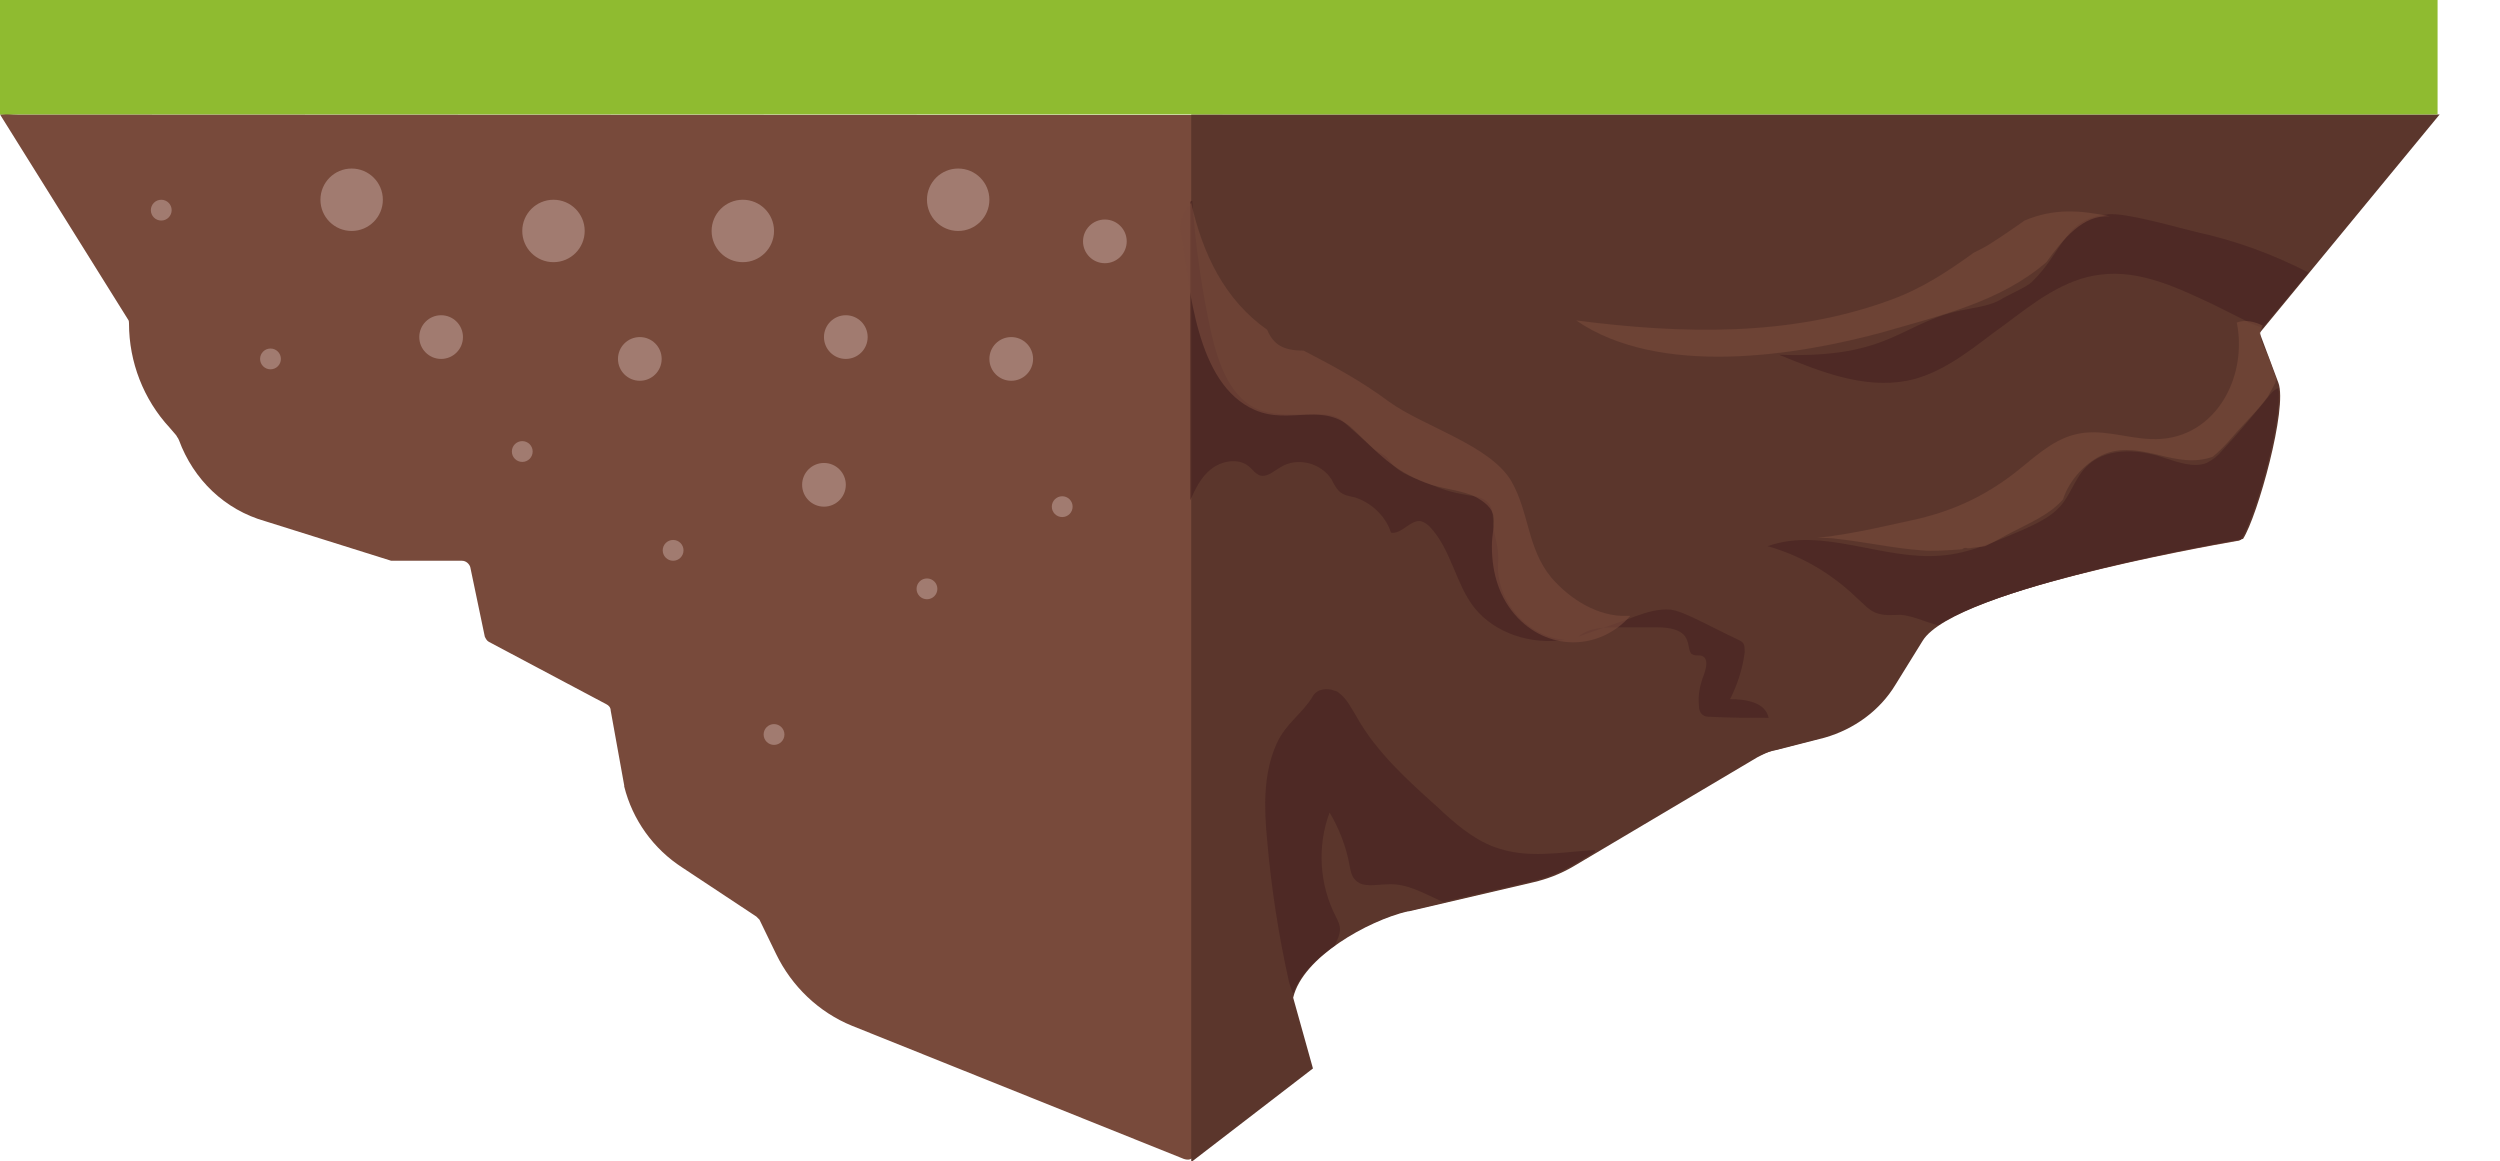 <?xml version="1.0" encoding="utf-8"?>
<!-- Generator: Adobe Illustrator 18.1.0, SVG Export Plug-In . SVG Version: 6.00 Build 0)  -->
<!DOCTYPE svg PUBLIC "-//W3C//DTD SVG 1.1//EN" "http://www.w3.org/Graphics/SVG/1.1/DTD/svg11.dtd">
<svg version="1.1" id="Layer_1" xmlns="http://www.w3.org/2000/svg" xmlns:xlink="http://www.w3.org/1999/xlink" x="0px" y="0px"
	 viewBox="0 0 240.3 111.6" enable-background="new 0 0 240.3 111.6" xml:space="preserve">
<path fill="#784A3B" d="M0,11l12.3,19.7c0.1,0.1,0.1,0.3,0.1,0.4v0c0,3.7,1.4,7.3,3.9,10l0.6,0.7c0.1,0.1,0.1,0.2,0.2,0.3l0.1,0.2
	c1.4,3.8,4.4,6.7,8.3,7.8l12.1,3.8c0.1,0,0.2,0,0.2,0h6.6c0.4,0,0.7,0.3,0.8,0.6l1.4,6.7c0.1,0.2,0.2,0.4,0.4,0.5l11.3,6
	c0.2,0.1,0.4,0.3,0.4,0.6l1.3,7.2c0,0,0,0.1,0,0.1c0.8,3.2,2.8,6,5.6,7.8l7.1,4.7c0.1,0.1,0.2,0.2,0.3,0.3l1.6,3.3
	c1.5,3.1,4.1,5.6,7.3,6.9l31.9,12.8c0.3,0.1,0.6,0.1,0.8-0.1l10.9-8.4c0.3-0.2,0.4-0.5,0.3-0.9l-1.6-5.9c0-0.1,0-0.3,0-0.4
	c1-3.8,7.2-7.2,10.9-8.1c0,0,0.1,0,0.1,0l11.9-2.8c1.4-0.3,2.8-0.9,4-1.6l17.5-10.3c0.6-0.4,1.3-0.6,2-0.8l4.2-1.1
	c3-0.8,5.6-2.8,7.3-5.4l2.4-3.9c2.9-4.8,27.1-9.1,30.5-9.7c0.3,0,0.5-0.2,0.6-0.4c1.4-2.8,4.1-12.4,3.2-14.7l-1.7-4.4
	c-0.1-0.3-0.1-0.6,0.1-0.8l15.9-19.3c0.4-0.5,0.1-1.3-0.6-1.3L1.7,11C1,11,0.9,10.9,0,11z"/>
<path fill="#5B362C" d="M124.3,95.9c0.9-3.9,7.2-7.4,11-8.3c0,0,0.1,0,0.1,0l12-2.8c1.3-0.3,2.6-0.8,3.8-1.5l17.7-10.5
	c0.6-0.3,1.1-0.6,1.8-0.7l4.7-1.2c2.8-0.8,5.3-2.6,6.8-5.1l2.6-4.2c3.1-5.1,30.8-9.8,30.8-9.8c1.4-2.2,4.3-12.6,3.4-15l-1.8-4.8
	l17.3-21h-120v100.7l11.7-9L124.3,95.9z"/>
<rect x="0" y="0" fill="#8FBB30" width="234.3" height="11"/>
<circle fill="#A17B70" cx="92.1" cy="19.2" r="3"/>
<circle fill="#A17B70" cx="71.4" cy="22.2" r="3"/>
<circle fill="#A17B70" cx="53.2" cy="22.2" r="3"/>
<circle fill="#A17B70" cx="42.4" cy="32.4" r="2.1"/>
<circle fill="#A17B70" cx="61.5" cy="34.5" r="2.1"/>
<circle fill="#A17B70" cx="79.2" cy="46.6" r="2.1"/>
<circle fill="#A17B70" cx="50.2" cy="43.4" r="1"/>
<circle fill="#A17B70" cx="64.7" cy="52.9" r="1"/>
<circle fill="#A17B70" cx="26" cy="34.5" r="1"/>
<circle fill="#A17B70" cx="74.4" cy="70.6" r="1"/>
<circle fill="#A17B70" cx="89.1" cy="56.6" r="1"/>
<circle fill="#A17B70" cx="102.1" cy="48.7" r="1"/>
<circle fill="#A17B70" cx="15.5" cy="20.2" r="1"/>
<circle fill="#A17B70" cx="97.2" cy="34.5" r="2.1"/>
<circle fill="#A17B70" cx="81.3" cy="32.4" r="2.1"/>
<circle fill="#A17B70" cx="106.2" cy="23.2" r="2.1"/>
<circle fill="#A17B70" cx="33.8" cy="19.2" r="3"/>
<path opacity="0.55" fill="#442020" d="M211.1,22.3c-1.7-0.4-6.8-1.9-8.5-1.7c-4.3,0.5-4.2,3.5-7.3,6.5c-0.5,0.5-2.4,1.3-3,1.7
	c-0.9,0.5-2,0.7-3.1,0.9c-6.5,1.1-7.1,4.8-18.2,4.4c3.9,1.6,8.1,3.3,12.3,2.5c3.1-0.6,5.8-2.7,8.3-4.6c0.4-0.3,0.7-0.5,1.1-0.8
	c2.8-2.1,5.7-4.4,9.2-4.8c3.8-0.5,7.5,1.3,10.9,2.9c1,0.5,2,1,3,1.5c0.5,0.3,1.1,0.5,1.7,0.7l4.4-5.3
	C218.4,24.4,214.8,23.1,211.1,22.3z"/>
<path opacity="0.55" fill="#442020" d="M219,37.3c-0.5,0.2-0.8,0.6-1.1,1c-1.4,1.7-2.8,3.4-4.3,5c-0.4,0.5-0.9,0.9-1.5,1.2
	c-1.3,0.5-2.8-0.1-4.1-0.5c-2.6-0.9-5.8-1-7.6,1c-1,1.1-1.4,2.6-2.4,3.7c-0.9,1-2.2,1.6-3.5,2.2c-2.6,1.1-5.2,2.3-7.9,2.5
	c-5.6,0.5-11.4-2.8-16.7-0.9c3.2,0.9,6.1,2.6,8.5,4.9c0.7,0.6,1.3,1.4,2.2,1.6c0.7,0.2,1.4,0.1,2.1,0.1c1.1,0.1,2.2,0.6,3.2,0.9
	c0.1,0,0.3,0.1,0.4,0.1c6.9-4.5,29.1-8.2,29.1-8.2C216.8,49.7,219.4,40.5,219,37.3z"/>
<path opacity="0.55" fill="#442020" d="M144,54c0.1-1.7-0.5-2.5-0.5-4.2c0-0.5-0.1-1-0.4-1.4c-0.5-0.6-1.3-0.7-2-0.8
	c-1.7-0.3-2.3-0.5-4-1.2c-1.2-0.5-2.3-0.8-3.2-1.7c-0.3-0.3-0.5-0.7-0.8-0.9c-0.3-0.2-0.8-0.4-1.1-0.7c-1.3-1.2-1.7-1.5-2.9-2.6
	c-1.5-1.4-4.7-0.1-7.8-1c-3-1-4.2-4.5-4.9-7.6c-0.9-4.1-1.5-8.3-1.8-12.6c-0.1,0-0.2,0.1-0.2,0.1v28.7c0.5-1.1,1-2.2,2-3
	c1-0.8,2.6-1.1,3.6-0.3c0.4,0.3,0.6,0.7,1.1,0.9c0.7,0.2,1.3-0.4,2-0.8c1.6-1,3.9-0.4,4.9,1.2c0.2,0.4,0.4,0.8,0.7,1.1
	c0.4,0.4,1,0.5,1.5,0.6c1.6,0.5,3,1.8,3.5,3.4c1,0.2,1.9-1.3,2.9-1.1c0.3,0.1,0.6,0.3,0.8,0.5c2.1,2.2,2.5,5.5,4.3,7.8
	c2,2.5,5.5,3.6,8.7,3.1C146.7,61.2,143.7,57.6,144,54z"/>
<path opacity="0.55" fill="#442020" d="M153.3,81.7c-3.3,0.2-6.5,0.9-9.7-0.3c-2.1-0.8-3.8-2.3-5.4-3.8c-2.9-2.6-5.9-5.3-7.8-8.7
	c-0.5-0.8-0.9-1.7-1.7-2.3c-0.1-0.1-0.3-0.2-0.4-0.2c-0.7-0.3-1.7-0.2-2.1,0.5c-1,1.7-2.6,2.6-3.5,4.6c-1.3,2.9-1.2,6.2-0.9,9.3
	c0.4,4.6,1.1,9.1,2.1,13.6c0.1,0.3,0.2,0.7,0.4,1.1c0.6-1.7,2.1-3.3,4-4.6c0.2-0.5,0.5-1,0.5-1.6c0-0.4-0.2-0.8-0.4-1.2
	c-1.6-3.1-1.8-6.8-0.6-10c0.9,1.5,1.6,3.3,1.9,5c0.1,0.5,0.2,1.1,0.5,1.4c0.7,0.9,2.1,0.5,3.2,0.5c1.9-0.1,3.5,0.9,5.3,1.7l8.6-2
	c1.3-0.3,2.6-0.8,3.8-1.5l2.2-1.3C153.3,81.8,153.3,81.8,153.3,81.7z"/>
<path opacity="0.55" fill="#442020" d="M162.1,61.4c-0.4-0.9-1.7-1.1-2.8-1.1c-1.3,0-2.6,0-3.8,0c-1.3,0-2.7,0-3.8,0.9
	c1.9-0.7,3.8-1.3,5.6-2c1.1-0.4,2.2-0.7,3.3-0.6c0.7,0.1,1.3,0.4,2,0.7c1.5,0.7,3,1.5,4.5,2.2c0.2,0.1,0.4,0.2,0.5,0.4
	c0.1,0.2,0.1,0.5,0.1,0.8c-0.2,1.6-0.7,3.1-1.4,4.5c1.5,0,3.4,0.3,3.7,1.8c-1.9,0-3.7,0-5.6-0.1c-0.2,0-0.4,0-0.6-0.1
	c-0.4-0.2-0.5-0.6-0.5-1c-0.1-1,0.1-2,0.5-3c0.2-0.6,0.4-1.4-0.1-1.7c-0.3-0.2-0.7,0-1-0.2C162.3,62.8,162.4,62,162.1,61.4z"/>
<path opacity="0.62" fill="#784A3B" d="M218.8,36.4c-0.3-0.7-0.5-1.5-0.8-2.2c-0.4-0.9-1.1-2-0.5-2.9c-0.8-0.4-1.7-0.6-2.5-0.3
	c1.1,5.5-2.3,11.5-8.3,11.2c-2.5-0.1-4.9-1.1-7.4-0.4c-2.2,0.6-3.9,2.3-5.7,3.7c-3,2.3-6.1,3.7-9.8,4.5c-1.5,0.3-5.4,1.3-9.1,1.7
	c0.6,0,1.3,0,1.9,0.1c2.7,0.3,5.4,0.9,8.1,1.1c1.1,0.1,2.5,0,3.9-0.1c0.1-0.1,0.3-0.2,0.5-0.1c0.1,0,0.1,0,0.2,0
	c0.5-0.1,1-0.1,1.5-0.2c0.9-0.4,1.9-1,2.5-1.3c1.7-0.9,3.7-1.7,5-3.2c0.6-1.9,2.3-3.7,4.1-4.4c3.6-1.3,6.7,1.6,10.3,0.3
	c0.6-0.5,1.2-1.1,1.8-1.8c1.1-1.3,2.5-2.6,3.5-4c0.2-0.4,0.4-0.7,0.6-1.1c0-0.1,0.1-0.1,0.1-0.2c0-0.1,0.1-0.3,0.1-0.4
	C218.9,36.6,218.8,36.5,218.8,36.4z"/>
<path opacity="0.63" fill="#784A3B" d="M156.4,59.2c-2.8,0.1-5.5-1.6-7.3-3.7c-2.3-2.8-2.1-6.2-3.8-9.2c-2-3.5-8.5-5.3-11.8-7.7
	c-2.7-2-5.3-3.4-8.2-4.9c-2,0-2.9-0.6-3.5-2c-4.1-2.9-6.2-7.3-7.3-12.2c-0.7,0.7-1.2,1.6-1,2.9c0.9,5.2,1.4,14.5,7.1,17
	c3.4,1.5,6.6-0.9,9.5,1.9c2.3,2.2,3.8,3.9,6.9,5.1c1.5,0.6,3.6,0.7,4.9,1.4c2.5,1.4,1.5,2.5,1.5,4.7c0,2.6,0.7,5,2.5,6.9
	c3.2,3.3,8,3,10.8-0.2C156.7,59.2,156.6,59.2,156.4,59.2z"/>
<path opacity="0.62" fill="#784A3B" d="M202.8,20.8c-2.8-0.6-5.4-0.8-8.2,0.4c-1,0.7-2,1.4-3.1,2.1c-0.6,0.4-1.2,0.7-1.8,1
	c-2.5,1.8-4.9,3.4-7.9,4.5c-9.7,3.6-20.2,3.3-30.3,2c8,5.5,21.2,3.4,29.6,1.1c5.5-1.6,11.2-2.9,15.6-6.7
	C198.3,23,200.2,20.6,202.8,20.8z"/>
<g>
	<g>
		<path fill="none" stroke="#784A3B" stroke-miterlimit="10" d="M240.3,22.2"/>
	</g>
</g>
</svg>
